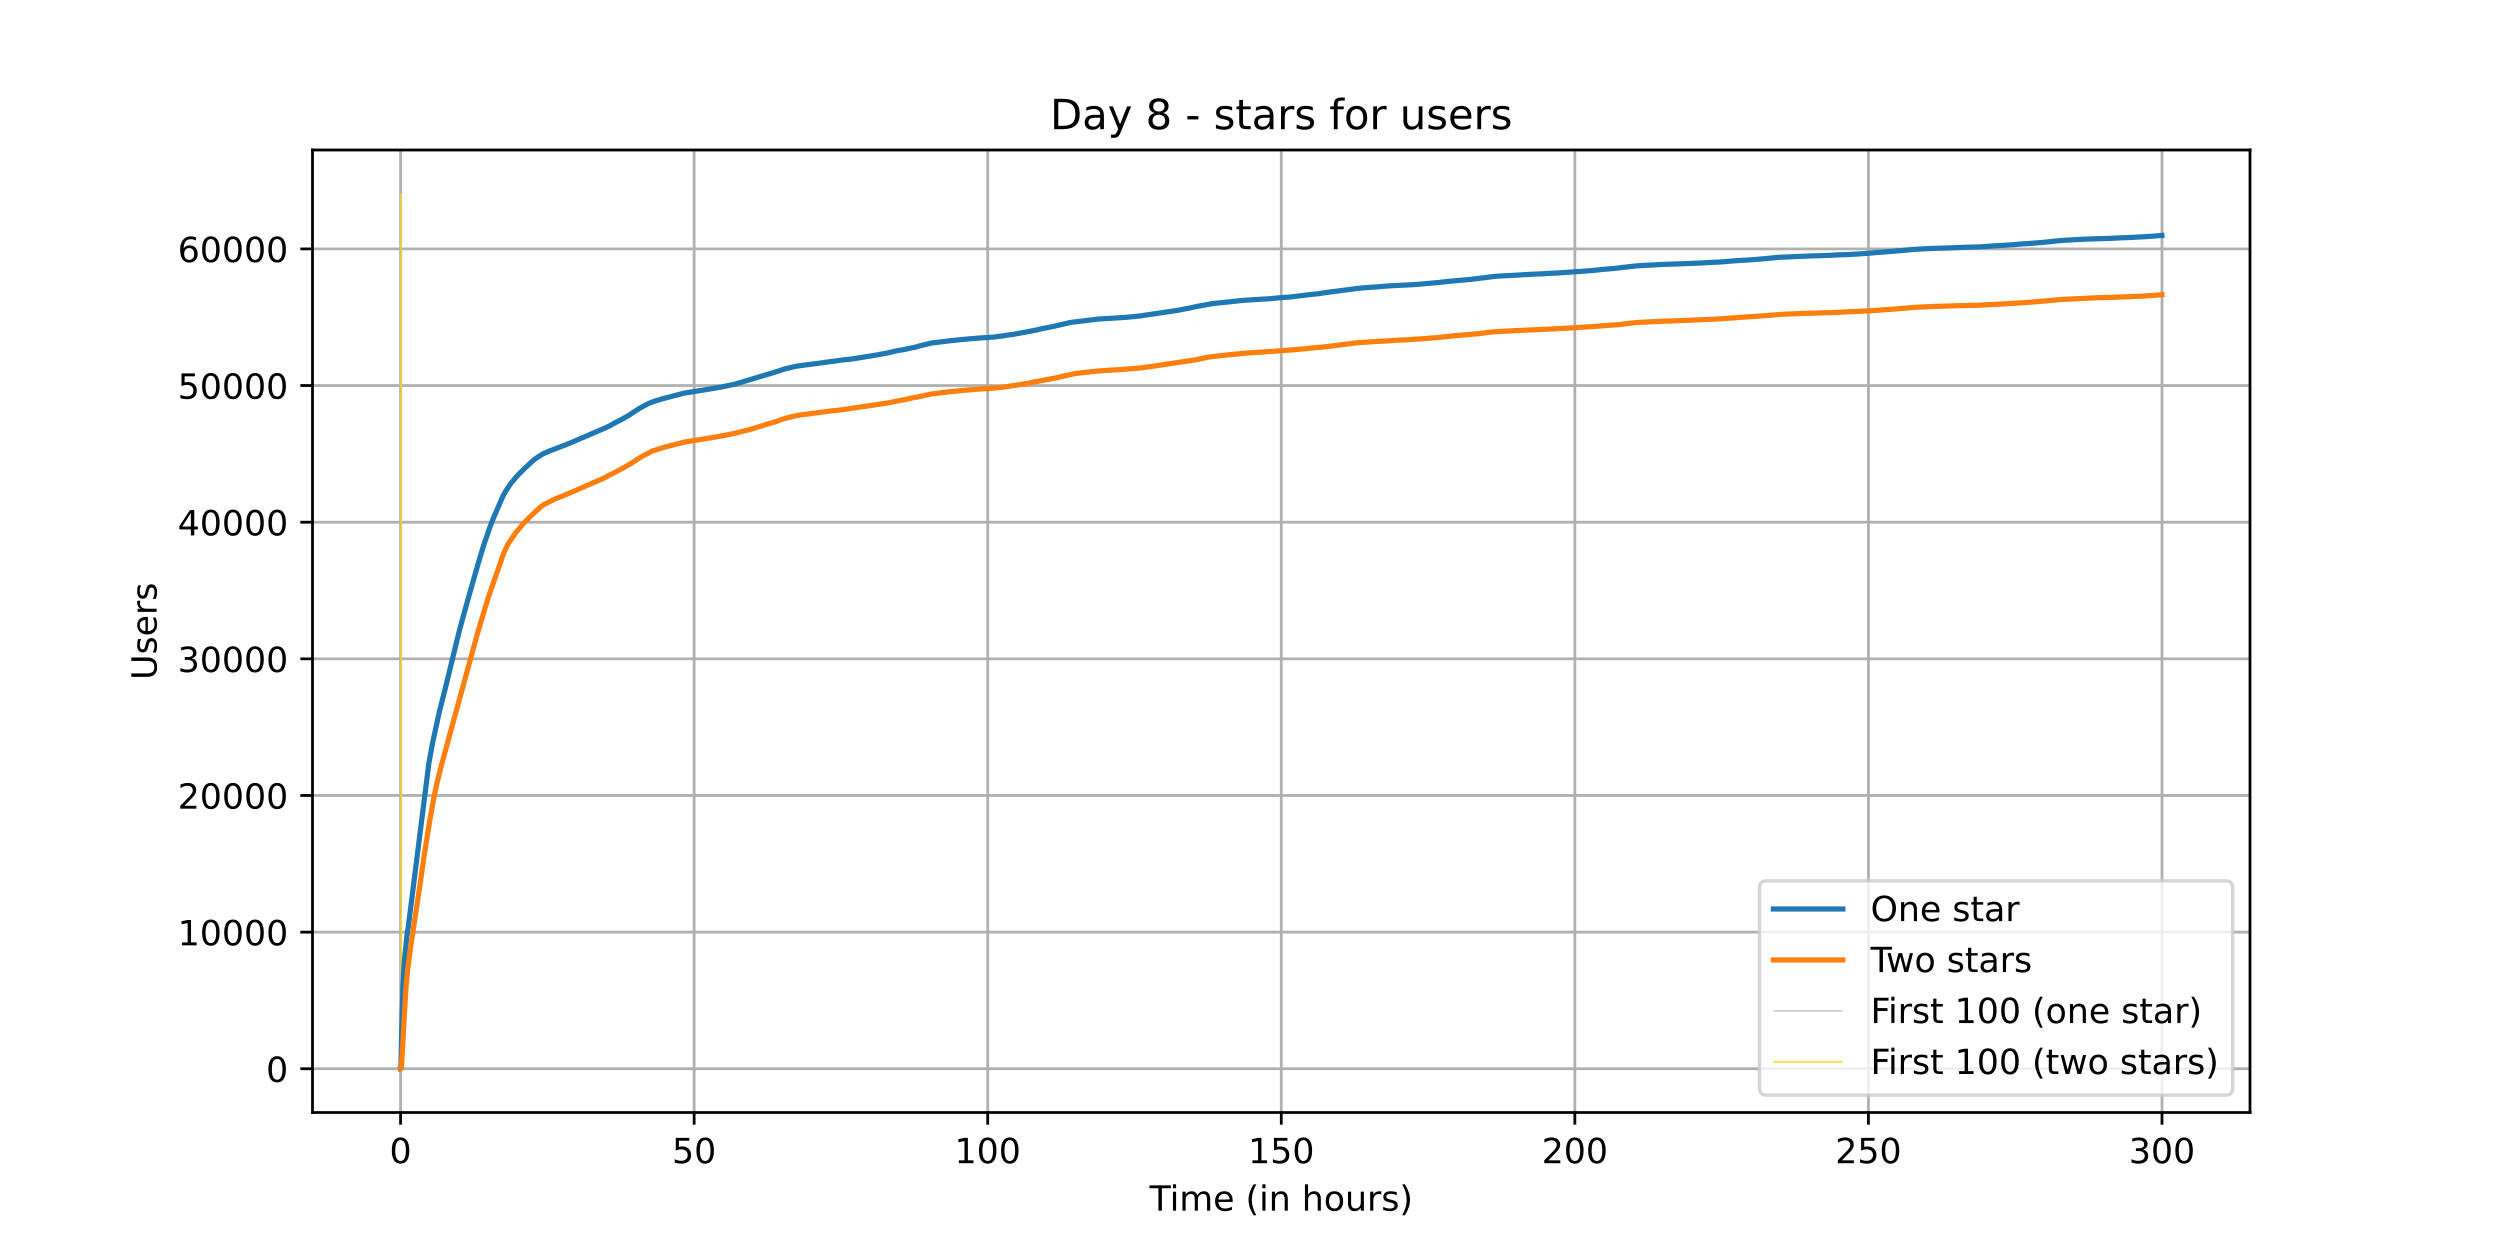 <?xml version="1.0" encoding="utf-8" standalone="no"?>
<!DOCTYPE svg PUBLIC "-//W3C//DTD SVG 1.1//EN"
  "http://www.w3.org/Graphics/SVG/1.1/DTD/svg11.dtd">
<!-- Created with matplotlib (https://matplotlib.org/) -->
<svg height="360pt" version="1.1" viewBox="0 0 720 360" width="720pt" xmlns="http://www.w3.org/2000/svg" xmlns:xlink="http://www.w3.org/1999/xlink">
 <defs>
  <style type="text/css">*{stroke-linecap:butt;stroke-linejoin:round;}</style>
 </defs>
 <g id="figure_1">
  <g id="patch_1">
   <path d="M 0 360 
L 720 360 
L 720 0 
L 0 0 
z
" style="fill:#ffffff;"/>
  </g>
  <g id="axes_1">
   <g id="patch_2">
    <path d="M 90 320.4 
L 648 320.4 
L 648 43.2 
L 90 43.2 
z
" style="fill:#ffffff;"/>
   </g>
   <g id="matplotlib.axis_1">
    <g id="xtick_1">
     <g id="line2d_1">
      <path clip-path="url(#p2e4641ca79)" d="M 115.364 320.4 
L 115.364 43.2 
" style="fill:none;stroke:#b0b0b0;stroke-linecap:square;stroke-width:0.8;"/>
     </g>
     <g id="line2d_2">
      <defs>
       <path d="M 0 0 
L 0 3.5 
" id="m9bcfc516a7" style="stroke:#000000;stroke-width:0.8;"/>
      </defs>
      <g>
       <use style="stroke:#000000;stroke-width:0.8;" x="115.364" xlink:href="#m9bcfc516a7" y="320.4"/>
      </g>
     </g>
     <g id="text_1">
      <!-- 0 -->
      <g transform="translate(112.182 334.998)scale(0.1 -0.1)">
       <defs>
        <path d="M 31.781 66.406 
Q 24.172 66.406 20.328 58.906 
Q 16.5 51.422 16.5 36.375 
Q 16.5 21.391 20.328 13.891 
Q 24.172 6.391 31.781 6.391 
Q 39.453 6.391 43.281 13.891 
Q 47.125 21.391 47.125 36.375 
Q 47.125 51.422 43.281 58.906 
Q 39.453 66.406 31.781 66.406 
z
M 31.781 74.219 
Q 44.047 74.219 50.516 64.516 
Q 56.984 54.828 56.984 36.375 
Q 56.984 17.969 50.516 8.266 
Q 44.047 -1.422 31.781 -1.422 
Q 19.531 -1.422 13.062 8.266 
Q 6.594 17.969 6.594 36.375 
Q 6.594 54.828 13.062 64.516 
Q 19.531 74.219 31.781 74.219 
z
" id="DejaVuSans-48"/>
       </defs>
       <use xlink:href="#DejaVuSans-48"/>
      </g>
     </g>
    </g>
    <g id="xtick_2">
     <g id="line2d_3">
      <path clip-path="url(#p2e4641ca79)" d="M 199.912 320.4 
L 199.912 43.2 
" style="fill:none;stroke:#b0b0b0;stroke-linecap:square;stroke-width:0.8;"/>
     </g>
     <g id="line2d_4">
      <g>
       <use style="stroke:#000000;stroke-width:0.8;" x="199.912" xlink:href="#m9bcfc516a7" y="320.4"/>
      </g>
     </g>
     <g id="text_2">
      <!-- 50 -->
      <g transform="translate(193.549 334.998)scale(0.1 -0.1)">
       <defs>
        <path d="M 10.797 72.906 
L 49.516 72.906 
L 49.516 64.594 
L 19.828 64.594 
L 19.828 46.734 
Q 21.969 47.469 24.109 47.828 
Q 26.266 48.188 28.422 48.188 
Q 40.625 48.188 47.75 41.5 
Q 54.891 34.812 54.891 23.391 
Q 54.891 11.625 47.562 5.094 
Q 40.234 -1.422 26.906 -1.422 
Q 22.312 -1.422 17.547 -0.641 
Q 12.797 0.141 7.719 1.703 
L 7.719 11.625 
Q 12.109 9.234 16.797 8.062 
Q 21.484 6.891 26.703 6.891 
Q 35.156 6.891 40.078 11.328 
Q 45.016 15.766 45.016 23.391 
Q 45.016 31 40.078 35.438 
Q 35.156 39.891 26.703 39.891 
Q 22.75 39.891 18.812 39.016 
Q 14.891 38.141 10.797 36.281 
z
" id="DejaVuSans-53"/>
       </defs>
       <use xlink:href="#DejaVuSans-53"/>
       <use x="63.623" xlink:href="#DejaVuSans-48"/>
      </g>
     </g>
    </g>
    <g id="xtick_3">
     <g id="line2d_5">
      <path clip-path="url(#p2e4641ca79)" d="M 284.46 320.4 
L 284.46 43.2 
" style="fill:none;stroke:#b0b0b0;stroke-linecap:square;stroke-width:0.8;"/>
     </g>
     <g id="line2d_6">
      <g>
       <use style="stroke:#000000;stroke-width:0.8;" x="284.46" xlink:href="#m9bcfc516a7" y="320.4"/>
      </g>
     </g>
     <g id="text_3">
      <!-- 100 -->
      <g transform="translate(274.916 334.998)scale(0.1 -0.1)">
       <defs>
        <path d="M 12.406 8.297 
L 28.516 8.297 
L 28.516 63.922 
L 10.984 60.406 
L 10.984 69.391 
L 28.422 72.906 
L 38.281 72.906 
L 38.281 8.297 
L 54.391 8.297 
L 54.391 0 
L 12.406 0 
z
" id="DejaVuSans-49"/>
       </defs>
       <use xlink:href="#DejaVuSans-49"/>
       <use x="63.623" xlink:href="#DejaVuSans-48"/>
       <use x="127.246" xlink:href="#DejaVuSans-48"/>
      </g>
     </g>
    </g>
    <g id="xtick_4">
     <g id="line2d_7">
      <path clip-path="url(#p2e4641ca79)" d="M 369.008 320.4 
L 369.008 43.2 
" style="fill:none;stroke:#b0b0b0;stroke-linecap:square;stroke-width:0.8;"/>
     </g>
     <g id="line2d_8">
      <g>
       <use style="stroke:#000000;stroke-width:0.8;" x="369.008" xlink:href="#m9bcfc516a7" y="320.4"/>
      </g>
     </g>
     <g id="text_4">
      <!-- 150 -->
      <g transform="translate(359.464 334.998)scale(0.1 -0.1)">
       <use xlink:href="#DejaVuSans-49"/>
       <use x="63.623" xlink:href="#DejaVuSans-53"/>
       <use x="127.246" xlink:href="#DejaVuSans-48"/>
      </g>
     </g>
    </g>
    <g id="xtick_5">
     <g id="line2d_9">
      <path clip-path="url(#p2e4641ca79)" d="M 453.556 320.4 
L 453.556 43.2 
" style="fill:none;stroke:#b0b0b0;stroke-linecap:square;stroke-width:0.8;"/>
     </g>
     <g id="line2d_10">
      <g>
       <use style="stroke:#000000;stroke-width:0.8;" x="453.556" xlink:href="#m9bcfc516a7" y="320.4"/>
      </g>
     </g>
     <g id="text_5">
      <!-- 200 -->
      <g transform="translate(444.013 334.998)scale(0.1 -0.1)">
       <defs>
        <path d="M 19.188 8.297 
L 53.609 8.297 
L 53.609 0 
L 7.328 0 
L 7.328 8.297 
Q 12.938 14.109 22.625 23.891 
Q 32.328 33.688 34.812 36.531 
Q 39.547 41.844 41.422 45.531 
Q 43.312 49.219 43.312 52.781 
Q 43.312 58.594 39.234 62.25 
Q 35.156 65.922 28.609 65.922 
Q 23.969 65.922 18.812 64.312 
Q 13.672 62.703 7.812 59.422 
L 7.812 69.391 
Q 13.766 71.781 18.938 73 
Q 24.125 74.219 28.422 74.219 
Q 39.75 74.219 46.484 68.547 
Q 53.219 62.891 53.219 53.422 
Q 53.219 48.922 51.531 44.891 
Q 49.859 40.875 45.406 35.406 
Q 44.188 33.984 37.641 27.219 
Q 31.109 20.453 19.188 8.297 
z
" id="DejaVuSans-50"/>
       </defs>
       <use xlink:href="#DejaVuSans-50"/>
       <use x="63.623" xlink:href="#DejaVuSans-48"/>
       <use x="127.246" xlink:href="#DejaVuSans-48"/>
      </g>
     </g>
    </g>
    <g id="xtick_6">
     <g id="line2d_11">
      <path clip-path="url(#p2e4641ca79)" d="M 538.105 320.4 
L 538.105 43.2 
" style="fill:none;stroke:#b0b0b0;stroke-linecap:square;stroke-width:0.8;"/>
     </g>
     <g id="line2d_12">
      <g>
       <use style="stroke:#000000;stroke-width:0.8;" x="538.105" xlink:href="#m9bcfc516a7" y="320.4"/>
      </g>
     </g>
     <g id="text_6">
      <!-- 250 -->
      <g transform="translate(528.561 334.998)scale(0.1 -0.1)">
       <use xlink:href="#DejaVuSans-50"/>
       <use x="63.623" xlink:href="#DejaVuSans-53"/>
       <use x="127.246" xlink:href="#DejaVuSans-48"/>
      </g>
     </g>
    </g>
    <g id="xtick_7">
     <g id="line2d_13">
      <path clip-path="url(#p2e4641ca79)" d="M 622.653 320.4 
L 622.653 43.2 
" style="fill:none;stroke:#b0b0b0;stroke-linecap:square;stroke-width:0.8;"/>
     </g>
     <g id="line2d_14">
      <g>
       <use style="stroke:#000000;stroke-width:0.8;" x="622.653" xlink:href="#m9bcfc516a7" y="320.4"/>
      </g>
     </g>
     <g id="text_7">
      <!-- 300 -->
      <g transform="translate(613.109 334.998)scale(0.1 -0.1)">
       <defs>
        <path d="M 40.578 39.312 
Q 47.656 37.797 51.625 33 
Q 55.609 28.219 55.609 21.188 
Q 55.609 10.406 48.188 4.484 
Q 40.766 -1.422 27.094 -1.422 
Q 22.516 -1.422 17.656 -0.516 
Q 12.797 0.391 7.625 2.203 
L 7.625 11.719 
Q 11.719 9.328 16.594 8.109 
Q 21.484 6.891 26.812 6.891 
Q 36.078 6.891 40.938 10.547 
Q 45.797 14.203 45.797 21.188 
Q 45.797 27.641 41.281 31.266 
Q 36.766 34.906 28.719 34.906 
L 20.219 34.906 
L 20.219 43.016 
L 29.109 43.016 
Q 36.375 43.016 40.234 45.922 
Q 44.094 48.828 44.094 54.297 
Q 44.094 59.906 40.109 62.906 
Q 36.141 65.922 28.719 65.922 
Q 24.656 65.922 20.016 65.031 
Q 15.375 64.156 9.812 62.312 
L 9.812 71.094 
Q 15.438 72.656 20.344 73.438 
Q 25.25 74.219 29.594 74.219 
Q 40.828 74.219 47.359 69.109 
Q 53.906 64.016 53.906 55.328 
Q 53.906 49.266 50.438 45.094 
Q 46.969 40.922 40.578 39.312 
z
" id="DejaVuSans-51"/>
       </defs>
       <use xlink:href="#DejaVuSans-51"/>
       <use x="63.623" xlink:href="#DejaVuSans-48"/>
       <use x="127.246" xlink:href="#DejaVuSans-48"/>
      </g>
     </g>
    </g>
    <g id="text_8">
     <!-- Time (in hours) -->
     <g transform="translate(331.072 348.677)scale(0.1 -0.1)">
      <defs>
       <path d="M -0.297 72.906 
L 61.375 72.906 
L 61.375 64.594 
L 35.5 64.594 
L 35.5 0 
L 25.594 0 
L 25.594 64.594 
L -0.297 64.594 
z
" id="DejaVuSans-84"/>
       <path d="M 9.422 54.688 
L 18.406 54.688 
L 18.406 0 
L 9.422 0 
z
M 9.422 75.984 
L 18.406 75.984 
L 18.406 64.594 
L 9.422 64.594 
z
" id="DejaVuSans-105"/>
       <path d="M 52 44.188 
Q 55.375 50.25 60.062 53.125 
Q 64.75 56 71.094 56 
Q 79.641 56 84.281 50.016 
Q 88.922 44.047 88.922 33.016 
L 88.922 0 
L 79.891 0 
L 79.891 32.719 
Q 79.891 40.578 77.094 44.375 
Q 74.312 48.188 68.609 48.188 
Q 61.625 48.188 57.562 43.547 
Q 53.516 38.922 53.516 30.906 
L 53.516 0 
L 44.484 0 
L 44.484 32.719 
Q 44.484 40.625 41.703 44.406 
Q 38.922 48.188 33.109 48.188 
Q 26.219 48.188 22.156 43.531 
Q 18.109 38.875 18.109 30.906 
L 18.109 0 
L 9.078 0 
L 9.078 54.688 
L 18.109 54.688 
L 18.109 46.188 
Q 21.188 51.219 25.484 53.609 
Q 29.781 56 35.688 56 
Q 41.656 56 45.828 52.969 
Q 50 49.953 52 44.188 
z
" id="DejaVuSans-109"/>
       <path d="M 56.203 29.594 
L 56.203 25.203 
L 14.891 25.203 
Q 15.484 15.922 20.484 11.062 
Q 25.484 6.203 34.422 6.203 
Q 39.594 6.203 44.453 7.469 
Q 49.312 8.734 54.109 11.281 
L 54.109 2.781 
Q 49.266 0.734 44.188 -0.344 
Q 39.109 -1.422 33.891 -1.422 
Q 20.797 -1.422 13.156 6.188 
Q 5.516 13.812 5.516 26.812 
Q 5.516 40.234 12.766 48.109 
Q 20.016 56 32.328 56 
Q 43.359 56 49.781 48.891 
Q 56.203 41.797 56.203 29.594 
z
M 47.219 32.234 
Q 47.125 39.594 43.094 43.984 
Q 39.062 48.391 32.422 48.391 
Q 24.906 48.391 20.391 44.141 
Q 15.875 39.891 15.188 32.172 
z
" id="DejaVuSans-101"/>
       <path id="DejaVuSans-32"/>
       <path d="M 31 75.875 
Q 24.469 64.656 21.281 53.656 
Q 18.109 42.672 18.109 31.391 
Q 18.109 20.125 21.312 9.062 
Q 24.516 -2 31 -13.188 
L 23.188 -13.188 
Q 15.875 -1.703 12.234 9.375 
Q 8.594 20.453 8.594 31.391 
Q 8.594 42.281 12.203 53.312 
Q 15.828 64.359 23.188 75.875 
z
" id="DejaVuSans-40"/>
       <path d="M 54.891 33.016 
L 54.891 0 
L 45.906 0 
L 45.906 32.719 
Q 45.906 40.484 42.875 44.328 
Q 39.844 48.188 33.797 48.188 
Q 26.516 48.188 22.312 43.547 
Q 18.109 38.922 18.109 30.906 
L 18.109 0 
L 9.078 0 
L 9.078 54.688 
L 18.109 54.688 
L 18.109 46.188 
Q 21.344 51.125 25.703 53.562 
Q 30.078 56 35.797 56 
Q 45.219 56 50.047 50.172 
Q 54.891 44.344 54.891 33.016 
z
" id="DejaVuSans-110"/>
       <path d="M 54.891 33.016 
L 54.891 0 
L 45.906 0 
L 45.906 32.719 
Q 45.906 40.484 42.875 44.328 
Q 39.844 48.188 33.797 48.188 
Q 26.516 48.188 22.312 43.547 
Q 18.109 38.922 18.109 30.906 
L 18.109 0 
L 9.078 0 
L 9.078 75.984 
L 18.109 75.984 
L 18.109 46.188 
Q 21.344 51.125 25.703 53.562 
Q 30.078 56 35.797 56 
Q 45.219 56 50.047 50.172 
Q 54.891 44.344 54.891 33.016 
z
" id="DejaVuSans-104"/>
       <path d="M 30.609 48.391 
Q 23.391 48.391 19.188 42.75 
Q 14.984 37.109 14.984 27.297 
Q 14.984 17.484 19.156 11.844 
Q 23.344 6.203 30.609 6.203 
Q 37.797 6.203 41.984 11.859 
Q 46.188 17.531 46.188 27.297 
Q 46.188 37.016 41.984 42.703 
Q 37.797 48.391 30.609 48.391 
z
M 30.609 56 
Q 42.328 56 49.016 48.375 
Q 55.719 40.766 55.719 27.297 
Q 55.719 13.875 49.016 6.219 
Q 42.328 -1.422 30.609 -1.422 
Q 18.844 -1.422 12.172 6.219 
Q 5.516 13.875 5.516 27.297 
Q 5.516 40.766 12.172 48.375 
Q 18.844 56 30.609 56 
z
" id="DejaVuSans-111"/>
       <path d="M 8.5 21.578 
L 8.5 54.688 
L 17.484 54.688 
L 17.484 21.922 
Q 17.484 14.156 20.5 10.266 
Q 23.531 6.391 29.594 6.391 
Q 36.859 6.391 41.078 11.031 
Q 45.312 15.672 45.312 23.688 
L 45.312 54.688 
L 54.297 54.688 
L 54.297 0 
L 45.312 0 
L 45.312 8.406 
Q 42.047 3.422 37.719 1 
Q 33.406 -1.422 27.688 -1.422 
Q 18.266 -1.422 13.375 4.438 
Q 8.5 10.297 8.5 21.578 
z
M 31.109 56 
z
" id="DejaVuSans-117"/>
       <path d="M 41.109 46.297 
Q 39.594 47.172 37.812 47.578 
Q 36.031 48 33.891 48 
Q 26.266 48 22.188 43.047 
Q 18.109 38.094 18.109 28.812 
L 18.109 0 
L 9.078 0 
L 9.078 54.688 
L 18.109 54.688 
L 18.109 46.188 
Q 20.953 51.172 25.484 53.578 
Q 30.031 56 36.531 56 
Q 37.453 56 38.578 55.875 
Q 39.703 55.766 41.062 55.516 
z
" id="DejaVuSans-114"/>
       <path d="M 44.281 53.078 
L 44.281 44.578 
Q 40.484 46.531 36.375 47.5 
Q 32.281 48.484 27.875 48.484 
Q 21.188 48.484 17.844 46.438 
Q 14.5 44.391 14.5 40.281 
Q 14.5 37.156 16.891 35.375 
Q 19.281 33.594 26.516 31.984 
L 29.594 31.297 
Q 39.156 29.25 43.188 25.516 
Q 47.219 21.781 47.219 15.094 
Q 47.219 7.469 41.188 3.016 
Q 35.156 -1.422 24.609 -1.422 
Q 20.219 -1.422 15.453 -0.562 
Q 10.688 0.297 5.422 2 
L 5.422 11.281 
Q 10.406 8.688 15.234 7.391 
Q 20.062 6.109 24.812 6.109 
Q 31.156 6.109 34.562 8.281 
Q 37.984 10.453 37.984 14.406 
Q 37.984 18.062 35.516 20.016 
Q 33.062 21.969 24.703 23.781 
L 21.578 24.516 
Q 13.234 26.266 9.516 29.906 
Q 5.812 33.547 5.812 39.891 
Q 5.812 47.609 11.281 51.797 
Q 16.75 56 26.812 56 
Q 31.781 56 36.172 55.266 
Q 40.578 54.547 44.281 53.078 
z
" id="DejaVuSans-115"/>
       <path d="M 8.016 75.875 
L 15.828 75.875 
Q 23.141 64.359 26.781 53.312 
Q 30.422 42.281 30.422 31.391 
Q 30.422 20.453 26.781 9.375 
Q 23.141 -1.703 15.828 -13.188 
L 8.016 -13.188 
Q 14.5 -2 17.703 9.062 
Q 20.906 20.125 20.906 31.391 
Q 20.906 42.672 17.703 53.656 
Q 14.5 64.656 8.016 75.875 
z
" id="DejaVuSans-41"/>
      </defs>
      <use xlink:href="#DejaVuSans-84"/>
      <use x="57.959" xlink:href="#DejaVuSans-105"/>
      <use x="85.742" xlink:href="#DejaVuSans-109"/>
      <use x="183.154" xlink:href="#DejaVuSans-101"/>
      <use x="244.678" xlink:href="#DejaVuSans-32"/>
      <use x="276.465" xlink:href="#DejaVuSans-40"/>
      <use x="315.479" xlink:href="#DejaVuSans-105"/>
      <use x="343.262" xlink:href="#DejaVuSans-110"/>
      <use x="406.641" xlink:href="#DejaVuSans-32"/>
      <use x="438.428" xlink:href="#DejaVuSans-104"/>
      <use x="501.807" xlink:href="#DejaVuSans-111"/>
      <use x="562.988" xlink:href="#DejaVuSans-117"/>
      <use x="626.367" xlink:href="#DejaVuSans-114"/>
      <use x="667.48" xlink:href="#DejaVuSans-115"/>
      <use x="719.58" xlink:href="#DejaVuSans-41"/>
     </g>
    </g>
   </g>
   <g id="matplotlib.axis_2">
    <g id="ytick_1">
     <g id="line2d_15">
      <path clip-path="url(#p2e4641ca79)" d="M 90 307.8 
L 648 307.8 
" style="fill:none;stroke:#b0b0b0;stroke-linecap:square;stroke-width:0.8;"/>
     </g>
     <g id="line2d_16">
      <defs>
       <path d="M 0 0 
L -3.5 0 
" id="m6531086986" style="stroke:#000000;stroke-width:0.8;"/>
      </defs>
      <g>
       <use style="stroke:#000000;stroke-width:0.8;" x="90" xlink:href="#m6531086986" y="307.8"/>
      </g>
     </g>
     <g id="text_9">
      <!-- 0 -->
      <g transform="translate(76.638 311.599)scale(0.1 -0.1)">
       <use xlink:href="#DejaVuSans-48"/>
      </g>
     </g>
    </g>
    <g id="ytick_2">
     <g id="line2d_17">
      <path clip-path="url(#p2e4641ca79)" d="M 90 268.447 
L 648 268.447 
" style="fill:none;stroke:#b0b0b0;stroke-linecap:square;stroke-width:0.8;"/>
     </g>
     <g id="line2d_18">
      <g>
       <use style="stroke:#000000;stroke-width:0.8;" x="90" xlink:href="#m6531086986" y="268.447"/>
      </g>
     </g>
     <g id="text_10">
      <!-- 10000 -->
      <g transform="translate(51.188 272.247)scale(0.1 -0.1)">
       <use xlink:href="#DejaVuSans-49"/>
       <use x="63.623" xlink:href="#DejaVuSans-48"/>
       <use x="127.246" xlink:href="#DejaVuSans-48"/>
       <use x="190.869" xlink:href="#DejaVuSans-48"/>
       <use x="254.492" xlink:href="#DejaVuSans-48"/>
      </g>
     </g>
    </g>
    <g id="ytick_3">
     <g id="line2d_19">
      <path clip-path="url(#p2e4641ca79)" d="M 90 229.095 
L 648 229.095 
" style="fill:none;stroke:#b0b0b0;stroke-linecap:square;stroke-width:0.8;"/>
     </g>
     <g id="line2d_20">
      <g>
       <use style="stroke:#000000;stroke-width:0.8;" x="90" xlink:href="#m6531086986" y="229.095"/>
      </g>
     </g>
     <g id="text_11">
      <!-- 20000 -->
      <g transform="translate(51.188 232.894)scale(0.1 -0.1)">
       <use xlink:href="#DejaVuSans-50"/>
       <use x="63.623" xlink:href="#DejaVuSans-48"/>
       <use x="127.246" xlink:href="#DejaVuSans-48"/>
       <use x="190.869" xlink:href="#DejaVuSans-48"/>
       <use x="254.492" xlink:href="#DejaVuSans-48"/>
      </g>
     </g>
    </g>
    <g id="ytick_4">
     <g id="line2d_21">
      <path clip-path="url(#p2e4641ca79)" d="M 90 189.742 
L 648 189.742 
" style="fill:none;stroke:#b0b0b0;stroke-linecap:square;stroke-width:0.8;"/>
     </g>
     <g id="line2d_22">
      <g>
       <use style="stroke:#000000;stroke-width:0.8;" x="90" xlink:href="#m6531086986" y="189.742"/>
      </g>
     </g>
     <g id="text_12">
      <!-- 30000 -->
      <g transform="translate(51.188 193.541)scale(0.1 -0.1)">
       <use xlink:href="#DejaVuSans-51"/>
       <use x="63.623" xlink:href="#DejaVuSans-48"/>
       <use x="127.246" xlink:href="#DejaVuSans-48"/>
       <use x="190.869" xlink:href="#DejaVuSans-48"/>
       <use x="254.492" xlink:href="#DejaVuSans-48"/>
      </g>
     </g>
    </g>
    <g id="ytick_5">
     <g id="line2d_23">
      <path clip-path="url(#p2e4641ca79)" d="M 90 150.389 
L 648 150.389 
" style="fill:none;stroke:#b0b0b0;stroke-linecap:square;stroke-width:0.8;"/>
     </g>
     <g id="line2d_24">
      <g>
       <use style="stroke:#000000;stroke-width:0.8;" x="90" xlink:href="#m6531086986" y="150.389"/>
      </g>
     </g>
     <g id="text_13">
      <!-- 40000 -->
      <g transform="translate(51.188 154.189)scale(0.1 -0.1)">
       <defs>
        <path d="M 37.797 64.312 
L 12.891 25.391 
L 37.797 25.391 
z
M 35.203 72.906 
L 47.609 72.906 
L 47.609 25.391 
L 58.016 25.391 
L 58.016 17.188 
L 47.609 17.188 
L 47.609 0 
L 37.797 0 
L 37.797 17.188 
L 4.891 17.188 
L 4.891 26.703 
z
" id="DejaVuSans-52"/>
       </defs>
       <use xlink:href="#DejaVuSans-52"/>
       <use x="63.623" xlink:href="#DejaVuSans-48"/>
       <use x="127.246" xlink:href="#DejaVuSans-48"/>
       <use x="190.869" xlink:href="#DejaVuSans-48"/>
       <use x="254.492" xlink:href="#DejaVuSans-48"/>
      </g>
     </g>
    </g>
    <g id="ytick_6">
     <g id="line2d_25">
      <path clip-path="url(#p2e4641ca79)" d="M 90 111.037 
L 648 111.037 
" style="fill:none;stroke:#b0b0b0;stroke-linecap:square;stroke-width:0.8;"/>
     </g>
     <g id="line2d_26">
      <g>
       <use style="stroke:#000000;stroke-width:0.8;" x="90" xlink:href="#m6531086986" y="111.037"/>
      </g>
     </g>
     <g id="text_14">
      <!-- 50000 -->
      <g transform="translate(51.188 114.836)scale(0.1 -0.1)">
       <use xlink:href="#DejaVuSans-53"/>
       <use x="63.623" xlink:href="#DejaVuSans-48"/>
       <use x="127.246" xlink:href="#DejaVuSans-48"/>
       <use x="190.869" xlink:href="#DejaVuSans-48"/>
       <use x="254.492" xlink:href="#DejaVuSans-48"/>
      </g>
     </g>
    </g>
    <g id="ytick_7">
     <g id="line2d_27">
      <path clip-path="url(#p2e4641ca79)" d="M 90 71.684 
L 648 71.684 
" style="fill:none;stroke:#b0b0b0;stroke-linecap:square;stroke-width:0.8;"/>
     </g>
     <g id="line2d_28">
      <g>
       <use style="stroke:#000000;stroke-width:0.8;" x="90" xlink:href="#m6531086986" y="71.684"/>
      </g>
     </g>
     <g id="text_15">
      <!-- 60000 -->
      <g transform="translate(51.188 75.483)scale(0.1 -0.1)">
       <defs>
        <path d="M 33.016 40.375 
Q 26.375 40.375 22.484 35.828 
Q 18.609 31.297 18.609 23.391 
Q 18.609 15.531 22.484 10.953 
Q 26.375 6.391 33.016 6.391 
Q 39.656 6.391 43.531 10.953 
Q 47.406 15.531 47.406 23.391 
Q 47.406 31.297 43.531 35.828 
Q 39.656 40.375 33.016 40.375 
z
M 52.594 71.297 
L 52.594 62.312 
Q 48.875 64.062 45.094 64.984 
Q 41.312 65.922 37.594 65.922 
Q 27.828 65.922 22.672 59.328 
Q 17.531 52.734 16.797 39.406 
Q 19.672 43.656 24.016 45.922 
Q 28.375 48.188 33.594 48.188 
Q 44.578 48.188 50.953 41.516 
Q 57.328 34.859 57.328 23.391 
Q 57.328 12.156 50.688 5.359 
Q 44.047 -1.422 33.016 -1.422 
Q 20.359 -1.422 13.672 8.266 
Q 6.984 17.969 6.984 36.375 
Q 6.984 53.656 15.188 63.938 
Q 23.391 74.219 37.203 74.219 
Q 40.922 74.219 44.703 73.484 
Q 48.484 72.75 52.594 71.297 
z
" id="DejaVuSans-54"/>
       </defs>
       <use xlink:href="#DejaVuSans-54"/>
       <use x="63.623" xlink:href="#DejaVuSans-48"/>
       <use x="127.246" xlink:href="#DejaVuSans-48"/>
       <use x="190.869" xlink:href="#DejaVuSans-48"/>
       <use x="254.492" xlink:href="#DejaVuSans-48"/>
      </g>
     </g>
    </g>
    <g id="text_16">
     <!-- Users -->
     <g transform="translate(45.108 195.801)rotate(-90)scale(0.1 -0.1)">
      <defs>
       <path d="M 8.688 72.906 
L 18.609 72.906 
L 18.609 28.609 
Q 18.609 16.891 22.844 11.734 
Q 27.094 6.594 36.625 6.594 
Q 46.094 6.594 50.344 11.734 
Q 54.594 16.891 54.594 28.609 
L 54.594 72.906 
L 64.5 72.906 
L 64.5 27.391 
Q 64.5 13.141 57.438 5.859 
Q 50.391 -1.422 36.625 -1.422 
Q 22.797 -1.422 15.734 5.859 
Q 8.688 13.141 8.688 27.391 
z
" id="DejaVuSans-85"/>
      </defs>
      <use xlink:href="#DejaVuSans-85"/>
      <use x="73.193" xlink:href="#DejaVuSans-115"/>
      <use x="125.293" xlink:href="#DejaVuSans-101"/>
      <use x="186.816" xlink:href="#DejaVuSans-114"/>
      <use x="227.93" xlink:href="#DejaVuSans-115"/>
     </g>
    </g>
   </g>
   <g id="LineCollection_1">
    <path clip-path="url(#p2e4641ca79)" d="M 115.471 307.8 
L 115.471 55.8 
" style="fill:none;stroke:#c0c0c0;stroke-width:0.4;"/>
   </g>
   <g id="LineCollection_2">
    <path clip-path="url(#p2e4641ca79)" d="M 115.61 307.8 
L 115.61 55.8 
" style="fill:none;stroke:#ffd700;stroke-width:0.4;"/>
   </g>
   <g id="line2d_29">
    <path clip-path="url(#p2e4641ca79)" d="M 115.364 307.8 
L 115.415 307.792 
L 115.471 307.198 
L 115.666 297.8 
L 116.057 283.571 
L 116.448 276.77 
L 117.174 269.683 
L 117.565 267.074 
L 123.498 219.933 
L 124.364 215.101 
L 124.643 213.684 
L 126.515 205.07 
L 126.934 203.433 
L 127.577 200.875 
L 127.94 199.442 
L 128.694 196.397 
L 132.158 182.171 
L 132.828 179.66 
L 133.471 177.35 
L 134.616 173.171 
L 135.762 169.125 
L 137.857 161.813 
L 139.366 156.824 
L 140.372 153.955 
L 140.568 153.364 
L 141.266 151.338 
L 141.601 150.488 
L 142.076 149.284 
L 144.814 142.956 
L 145.568 141.574 
L 147.049 139.304 
L 147.803 138.418 
L 148.166 137.978 
L 148.474 137.58 
L 149.033 136.966 
L 149.675 136.285 
L 150.01 135.994 
L 150.15 135.853 
L 151.38 134.613 
L 151.715 134.353 
L 152.525 133.55 
L 152.748 133.334 
L 153.922 132.319 
L 154.285 132.051 
L 156.38 130.697 
L 157.078 130.418 
L 157.413 130.268 
L 157.72 130.139 
L 157.999 129.993 
L 161.742 128.545 
L 163.027 128.073 
L 163.529 127.852 
L 163.837 127.742 
L 174.593 123.118 
L 174.901 122.968 
L 175.403 122.74 
L 176.185 122.307 
L 176.576 122.075 
L 176.772 121.941 
L 178.141 121.249 
L 178.504 121.083 
L 179.454 120.564 
L 179.901 120.269 
L 180.963 119.722 
L 181.214 119.529 
L 181.465 119.38 
L 182.583 118.628 
L 184.343 117.506 
L 184.622 117.369 
L 184.93 117.188 
L 185.405 116.928 
L 186.383 116.408 
L 186.718 116.219 
L 188.981 115.369 
L 189.959 115.133 
L 190.406 114.948 
L 196.998 113.221 
L 203.604 112.174 
L 204.587 112.013 
L 207.241 111.537 
L 207.66 111.478 
L 209.28 111.139 
L 210.677 110.84 
L 210.984 110.789 
L 211.822 110.58 
L 216.325 109.234 
L 216.632 109.144 
L 223.645 107.042 
L 223.925 106.944 
L 225.323 106.472 
L 225.938 106.275 
L 229.097 105.508 
L 229.852 105.398 
L 243.513 103.568 
L 244.714 103.457 
L 245.412 103.375 
L 251.703 102.371 
L 252.932 102.135 
L 255.809 101.624 
L 258.294 101.025 
L 258.881 100.919 
L 259.691 100.801 
L 260.277 100.695 
L 260.501 100.636 
L 261.031 100.526 
L 261.423 100.427 
L 262.987 100.101 
L 263.434 100.022 
L 263.853 99.912 
L 264.524 99.707 
L 267.96 98.861 
L 268.603 98.751 
L 273.884 98.109 
L 274.973 98.003 
L 275.56 97.948 
L 276.397 97.842 
L 277.04 97.775 
L 279.106 97.59 
L 280.559 97.48 
L 282.542 97.314 
L 284.441 97.204 
L 286.008 97.09 
L 286.902 96.984 
L 287.711 96.862 
L 288.633 96.764 
L 288.94 96.716 
L 289.974 96.535 
L 290.783 96.433 
L 291.119 96.386 
L 291.957 96.276 
L 292.32 96.197 
L 294.974 95.717 
L 295.979 95.54 
L 296.51 95.429 
L 298.632 95.016 
L 299.274 94.859 
L 299.666 94.749 
L 301.592 94.363 
L 301.928 94.296 
L 303.659 93.942 
L 304.302 93.792 
L 306.257 93.352 
L 307.318 93.092 
L 307.988 92.931 
L 308.63 92.82 
L 314.495 92.112 
L 315.445 92.002 
L 316.171 91.903 
L 317.874 91.793 
L 319.386 91.691 
L 321.397 91.581 
L 322.989 91.467 
L 324.72 91.356 
L 327.261 91.105 
L 328.295 90.994 
L 339.468 89.334 
L 339.692 89.283 
L 340.166 89.192 
L 340.697 89.086 
L 341.283 88.956 
L 342.289 88.783 
L 343.601 88.503 
L 343.825 88.452 
L 345.361 88.13 
L 348.21 87.622 
L 349.216 87.445 
L 350.166 87.335 
L 353.098 87.028 
L 354.299 86.921 
L 355.109 86.807 
L 356.254 86.697 
L 356.673 86.634 
L 358.768 86.453 
L 360.527 86.343 
L 361.057 86.308 
L 362.762 86.197 
L 363.292 86.158 
L 365.527 86.048 
L 366.141 85.985 
L 367.342 85.875 
L 369.66 85.662 
L 371.448 85.552 
L 376.73 84.911 
L 377.541 84.8 
L 379.72 84.6 
L 380.334 84.493 
L 381.311 84.328 
L 391.397 83.006 
L 392.626 82.896 
L 394.079 82.801 
L 395.56 82.691 
L 397.291 82.557 
L 398.492 82.455 
L 398.827 82.427 
L 400.364 82.321 
L 400.895 82.286 
L 403.159 82.176 
L 404.39 82.113 
L 406.656 82.006 
L 407.186 81.971 
L 408.695 81.861 
L 410.929 81.652 
L 412.186 81.542 
L 414.141 81.381 
L 415.007 81.274 
L 415.649 81.204 
L 416.683 81.093 
L 417.325 81.019 
L 418.554 80.908 
L 419.14 80.853 
L 420.313 80.747 
L 420.872 80.704 
L 423.106 80.495 
L 424.168 80.385 
L 424.448 80.346 
L 430.26 79.629 
L 431.489 79.519 
L 431.991 79.488 
L 434.171 79.378 
L 435.344 79.322 
L 437.272 79.212 
L 438.668 79.126 
L 440.763 79.016 
L 442.075 78.941 
L 444.7 78.831 
L 446.209 78.728 
L 448.75 78.622 
L 449.337 78.567 
L 450.901 78.457 
L 451.404 78.425 
L 452.856 78.315 
L 453.442 78.264 
L 455.399 78.154 
L 457.075 78.032 
L 458.471 77.922 
L 459.086 77.855 
L 460.231 77.752 
L 460.65 77.697 
L 461.628 77.587 
L 463.416 77.441 
L 464.562 77.343 
L 464.87 77.296 
L 466.044 77.19 
L 466.826 77.083 
L 471.101 76.587 
L 472.805 76.477 
L 474.006 76.418 
L 476.242 76.308 
L 477.75 76.206 
L 480.319 76.096 
L 481.324 76.064 
L 484.817 75.954 
L 486.019 75.895 
L 488.729 75.785 
L 489.846 75.737 
L 491.718 75.631 
L 492.053 75.604 
L 494.651 75.493 
L 496.103 75.399 
L 497.556 75.289 
L 498.17 75.23 
L 499.622 75.12 
L 500.209 75.068 
L 502.164 74.958 
L 503.449 74.887 
L 504.79 74.777 
L 505.321 74.742 
L 506.634 74.632 
L 507.165 74.596 
L 508.366 74.486 
L 510.938 74.238 
L 512.028 74.128 
L 512.531 74.096 
L 515.212 73.986 
L 516.469 73.919 
L 519.178 73.809 
L 520.407 73.746 
L 524.093 73.636 
L 525.071 73.608 
L 527.668 73.498 
L 529.12 73.404 
L 532.808 73.294 
L 533.366 73.25 
L 535.126 73.14 
L 536.578 73.046 
L 538.198 72.936 
L 540.544 72.719 
L 542.164 72.609 
L 543.979 72.463 
L 545.237 72.357 
L 545.88 72.29 
L 547.556 72.168 
L 548.842 72.062 
L 549.513 71.983 
L 550.742 71.873 
L 551.329 71.822 
L 553.173 71.712 
L 554.459 71.641 
L 556.945 71.531 
L 557.95 71.499 
L 561.47 71.389 
L 562.559 71.346 
L 565.38 71.235 
L 565.827 71.22 
L 570.212 71.11 
L 571.748 71.003 
L 573.201 70.893 
L 574.821 70.775 
L 576.831 70.665 
L 578.2 70.582 
L 579.792 70.472 
L 580.295 70.444 
L 581.328 70.334 
L 582.949 70.216 
L 584.597 70.106 
L 585.183 70.055 
L 586.915 69.921 
L 588.283 69.815 
L 588.898 69.748 
L 590.015 69.638 
L 593.004 69.323 
L 594.372 69.213 
L 595.768 69.126 
L 597.891 69.016 
L 599.26 68.933 
L 601.997 68.823 
L 603.086 68.78 
L 607.275 68.67 
L 608.421 68.619 
L 610.459 68.508 
L 610.906 68.493 
L 613.699 68.382 
L 614.956 68.316 
L 616.939 68.209 
L 617.414 68.19 
L 619.117 68.079 
L 620.737 67.965 
L 622.05 67.855 
L 622.636 67.8 
L 622.636 67.8 
" style="fill:none;stroke:#1f77b4;stroke-linecap:square;stroke-width:1.5;"/>
   </g>
   <g id="line2d_30">
    <path clip-path="url(#p2e4641ca79)" d="M 115.364 307.8 
L 115.526 307.725 
L 115.61 307.147 
L 115.806 303.924 
L 116.895 284.818 
L 117.397 279.332 
L 118.403 271.714 
L 119.885 261.946 
L 120.809 255.784 
L 122.211 246.02 
L 122.492 244.324 
L 123.051 240.782 
L 123.749 236.434 
L 125.035 229.41 
L 125.817 225.608 
L 126.32 223.629 
L 126.711 222.102 
L 127.353 219.544 
L 127.828 217.844 
L 128.555 215.16 
L 128.694 214.601 
L 137.634 182.017 
L 138.444 179.302 
L 140.707 171.801 
L 145.093 159.275 
L 146.266 156.729 
L 148.725 153.14 
L 149.144 152.719 
L 150.318 151.235 
L 150.541 151.007 
L 152.581 148.89 
L 152.776 148.741 
L 153.14 148.378 
L 155.737 145.95 
L 156.771 145.222 
L 157.134 145.069 
L 159.173 144.034 
L 159.899 143.715 
L 160.876 143.282 
L 162.133 142.826 
L 162.608 142.617 
L 163.027 142.448 
L 163.334 142.295 
L 164.228 141.94 
L 164.73 141.716 
L 165.512 141.401 
L 165.764 141.291 
L 166.239 141.031 
L 173.923 137.698 
L 174.649 137.316 
L 174.984 137.112 
L 175.459 136.848 
L 176.046 136.573 
L 176.604 136.309 
L 176.911 136.156 
L 177.666 135.731 
L 178.085 135.51 
L 179.398 134.833 
L 180.543 134.16 
L 180.767 134.034 
L 181.074 133.877 
L 182.918 132.708 
L 183.421 132.37 
L 185.098 131.335 
L 187.78 129.934 
L 188.059 129.832 
L 188.506 129.698 
L 189.148 129.505 
L 189.791 129.269 
L 190.546 129.064 
L 190.881 128.958 
L 191.551 128.753 
L 191.859 128.659 
L 192.837 128.415 
L 193.227 128.317 
L 197.333 127.262 
L 198.116 127.152 
L 203.829 126.243 
L 204.783 126.089 
L 207.716 125.562 
L 208.861 125.357 
L 210.537 125.015 
L 210.9 124.924 
L 211.515 124.814 
L 214.815 123.988 
L 215.262 123.901 
L 215.513 123.811 
L 216.436 123.571 
L 220.152 122.402 
L 220.767 122.185 
L 221.27 122.075 
L 221.997 121.867 
L 222.919 121.587 
L 223.31 121.481 
L 224.653 120.993 
L 226.107 120.493 
L 229.545 119.647 
L 230.299 119.541 
L 231.193 119.399 
L 239.407 118.345 
L 240.496 118.234 
L 241.111 118.171 
L 242.088 118.061 
L 255.641 116.066 
L 255.921 116.003 
L 256.507 115.893 
L 258.211 115.531 
L 258.853 115.425 
L 260.138 115.173 
L 260.668 115.066 
L 262.68 114.614 
L 263.322 114.504 
L 264.328 114.331 
L 264.803 114.22 
L 265.194 114.126 
L 266.843 113.768 
L 267.374 113.662 
L 267.96 113.532 
L 268.603 113.422 
L 274.191 112.737 
L 275.727 112.627 
L 276.509 112.52 
L 278.715 112.316 
L 280.251 112.209 
L 280.81 112.162 
L 282.039 112.06 
L 282.374 112.032 
L 284.022 111.93 
L 284.385 111.891 
L 285.84 111.796 
L 288.019 111.603 
L 288.968 111.493 
L 295.811 110.431 
L 296.342 110.328 
L 297.431 110.065 
L 298.548 109.868 
L 301.09 109.408 
L 301.62 109.301 
L 302.207 109.203 
L 302.486 109.132 
L 304.637 108.723 
L 304.86 108.648 
L 306.927 108.176 
L 308.379 107.865 
L 308.659 107.794 
L 309.134 107.692 
L 309.608 107.601 
L 310.306 107.491 
L 313.49 107.149 
L 314.412 107.039 
L 316.757 106.814 
L 318.266 106.708 
L 322.095 106.464 
L 323.715 106.358 
L 324.301 106.303 
L 325.893 106.192 
L 328.099 105.996 
L 328.993 105.893 
L 329.385 105.846 
L 330.083 105.76 
L 330.893 105.649 
L 343.965 103.682 
L 345.529 103.359 
L 346.143 103.253 
L 347.987 102.851 
L 353.098 102.249 
L 354.243 102.139 
L 356.477 101.931 
L 357.371 101.824 
L 357.958 101.773 
L 359.298 101.663 
L 359.885 101.612 
L 361.7 101.506 
L 362.175 101.486 
L 363.599 101.376 
L 365.164 101.265 
L 366.979 101.155 
L 368.85 101.006 
L 370.303 100.9 
L 370.806 100.872 
L 372.764 100.711 
L 374.049 100.6 
L 376.032 100.435 
L 376.786 100.325 
L 379.133 100.101 
L 380.473 99.994 
L 381.116 99.928 
L 382.205 99.817 
L 390.14 98.802 
L 391.341 98.692 
L 393.101 98.558 
L 394.805 98.448 
L 396.286 98.349 
L 398.269 98.239 
L 399.498 98.176 
L 401.091 98.066 
L 402.571 97.968 
L 405.202 97.858 
L 406.656 97.763 
L 408.108 97.653 
L 409.504 97.566 
L 411.18 97.46 
L 411.907 97.366 
L 413.331 97.275 
L 414.42 97.169 
L 414.811 97.122 
L 416.012 97.015 
L 416.683 96.937 
L 417.66 96.83 
L 417.967 96.779 
L 419.252 96.669 
L 421.43 96.468 
L 422.967 96.358 
L 423.637 96.28 
L 425.454 96.138 
L 426.431 96.028 
L 426.879 95.953 
L 427.745 95.843 
L 428.527 95.733 
L 429.672 95.622 
L 431.377 95.496 
L 433.472 95.386 
L 434.646 95.331 
L 436.35 95.221 
L 437.467 95.174 
L 440.064 95.064 
L 441.293 95.001 
L 443.807 94.89 
L 444.924 94.843 
L 447.047 94.733 
L 448.36 94.658 
L 450.733 94.552 
L 451.264 94.517 
L 453.051 94.406 
L 454.616 94.296 
L 456.684 94.186 
L 458.053 94.103 
L 459.477 93.993 
L 461.405 93.828 
L 463.081 93.718 
L 464.646 93.607 
L 466.239 93.501 
L 466.714 93.415 
L 467.692 93.304 
L 468.111 93.245 
L 469.201 93.139 
L 469.983 93.029 
L 472.134 92.832 
L 474.761 92.722 
L 476.018 92.655 
L 478.112 92.545 
L 478.616 92.513 
L 482.386 92.403 
L 483.782 92.317 
L 487.109 92.207 
L 488.366 92.14 
L 491.326 92.029 
L 492.584 91.963 
L 495.014 91.852 
L 496.298 91.782 
L 497.472 91.675 
L 497.975 91.644 
L 499.399 91.534 
L 501.158 91.4 
L 502.778 91.29 
L 504.259 91.191 
L 506.047 91.085 
L 506.578 91.046 
L 507.947 90.935 
L 509.737 90.798 
L 511.022 90.688 
L 512.754 90.554 
L 514.821 90.444 
L 515.827 90.412 
L 518.452 90.306 
L 518.983 90.27 
L 523.144 90.16 
L 524.261 90.113 
L 528.59 90.003 
L 529.036 89.987 
L 530.628 89.877 
L 531.829 89.818 
L 534.567 89.708 
L 535.824 89.641 
L 538.114 89.531 
L 539.594 89.432 
L 541.186 89.322 
L 542.946 89.188 
L 544.566 89.078 
L 546.299 88.948 
L 547.556 88.838 
L 549.149 88.724 
L 550.463 88.614 
L 551.077 88.547 
L 552.839 88.437 
L 553.816 88.409 
L 555.856 88.303 
L 556.358 88.275 
L 560.213 88.165 
L 560.66 88.153 
L 563.844 88.043 
L 564.794 88.019 
L 569.43 87.909 
L 570.631 87.85 
L 572.922 87.74 
L 574.067 87.689 
L 576.245 87.579 
L 577.529 87.508 
L 579.038 87.398 
L 580.463 87.307 
L 582.53 87.197 
L 584.29 87.059 
L 585.77 86.953 
L 586.384 86.894 
L 588.367 86.721 
L 589.68 86.615 
L 590.099 86.555 
L 592.166 86.378 
L 593.534 86.272 
L 594.065 86.237 
L 596.16 86.127 
L 597.332 86.071 
L 599.706 85.961 
L 600.907 85.902 
L 603.058 85.792 
L 604.231 85.737 
L 608.7 85.627 
L 609.901 85.568 
L 612.833 85.458 
L 614.062 85.395 
L 616.967 85.284 
L 618.392 85.194 
L 619.899 85.092 
L 620.235 85.06 
L 621.827 84.95 
L 622.636 84.879 
L 622.636 84.879 
" style="fill:none;stroke:#ff7f0e;stroke-linecap:square;stroke-width:1.5;"/>
   </g>
   <g id="patch_3">
    <path d="M 90 320.4 
L 90 43.2 
" style="fill:none;stroke:#000000;stroke-linecap:square;stroke-linejoin:miter;stroke-width:0.8;"/>
   </g>
   <g id="patch_4">
    <path d="M 648 320.4 
L 648 43.2 
" style="fill:none;stroke:#000000;stroke-linecap:square;stroke-linejoin:miter;stroke-width:0.8;"/>
   </g>
   <g id="patch_5">
    <path d="M 90 320.4 
L 648 320.4 
" style="fill:none;stroke:#000000;stroke-linecap:square;stroke-linejoin:miter;stroke-width:0.8;"/>
   </g>
   <g id="patch_6">
    <path d="M 90 43.2 
L 648 43.2 
" style="fill:none;stroke:#000000;stroke-linecap:square;stroke-linejoin:miter;stroke-width:0.8;"/>
   </g>
   <g id="text_17">
    <!-- Day 8 - stars for users -->
    <g transform="translate(302.426 37.2)scale(0.12 -0.12)">
     <defs>
      <path d="M 19.672 64.797 
L 19.672 8.109 
L 31.594 8.109 
Q 46.688 8.109 53.688 14.938 
Q 60.688 21.781 60.688 36.531 
Q 60.688 51.172 53.688 57.984 
Q 46.688 64.797 31.594 64.797 
z
M 9.812 72.906 
L 30.078 72.906 
Q 51.266 72.906 61.172 64.094 
Q 71.094 55.281 71.094 36.531 
Q 71.094 17.672 61.125 8.828 
Q 51.172 0 30.078 0 
L 9.812 0 
z
" id="DejaVuSans-68"/>
      <path d="M 34.281 27.484 
Q 23.391 27.484 19.188 25 
Q 14.984 22.516 14.984 16.5 
Q 14.984 11.719 18.141 8.906 
Q 21.297 6.109 26.703 6.109 
Q 34.188 6.109 38.703 11.406 
Q 43.219 16.703 43.219 25.484 
L 43.219 27.484 
z
M 52.203 31.203 
L 52.203 0 
L 43.219 0 
L 43.219 8.297 
Q 40.141 3.328 35.547 0.953 
Q 30.953 -1.422 24.312 -1.422 
Q 15.922 -1.422 10.953 3.297 
Q 6 8.016 6 15.922 
Q 6 25.141 12.172 29.828 
Q 18.359 34.516 30.609 34.516 
L 43.219 34.516 
L 43.219 35.406 
Q 43.219 41.609 39.141 45 
Q 35.062 48.391 27.688 48.391 
Q 23 48.391 18.547 47.266 
Q 14.109 46.141 10.016 43.891 
L 10.016 52.203 
Q 14.938 54.109 19.578 55.047 
Q 24.219 56 28.609 56 
Q 40.484 56 46.344 49.844 
Q 52.203 43.703 52.203 31.203 
z
" id="DejaVuSans-97"/>
      <path d="M 32.172 -5.078 
Q 28.375 -14.844 24.75 -17.812 
Q 21.141 -20.797 15.094 -20.797 
L 7.906 -20.797 
L 7.906 -13.281 
L 13.188 -13.281 
Q 16.891 -13.281 18.938 -11.516 
Q 21 -9.766 23.484 -3.219 
L 25.094 0.875 
L 2.984 54.688 
L 12.5 54.688 
L 29.594 11.922 
L 46.688 54.688 
L 56.203 54.688 
z
" id="DejaVuSans-121"/>
      <path d="M 31.781 34.625 
Q 24.75 34.625 20.719 30.859 
Q 16.703 27.094 16.703 20.516 
Q 16.703 13.922 20.719 10.156 
Q 24.75 6.391 31.781 6.391 
Q 38.812 6.391 42.859 10.172 
Q 46.922 13.969 46.922 20.516 
Q 46.922 27.094 42.891 30.859 
Q 38.875 34.625 31.781 34.625 
z
M 21.922 38.812 
Q 15.578 40.375 12.031 44.719 
Q 8.5 49.078 8.5 55.328 
Q 8.5 64.062 14.719 69.141 
Q 20.953 74.219 31.781 74.219 
Q 42.672 74.219 48.875 69.141 
Q 55.078 64.062 55.078 55.328 
Q 55.078 49.078 51.531 44.719 
Q 48 40.375 41.703 38.812 
Q 48.828 37.156 52.797 32.312 
Q 56.781 27.484 56.781 20.516 
Q 56.781 9.906 50.312 4.234 
Q 43.844 -1.422 31.781 -1.422 
Q 19.734 -1.422 13.25 4.234 
Q 6.781 9.906 6.781 20.516 
Q 6.781 27.484 10.781 32.312 
Q 14.797 37.156 21.922 38.812 
z
M 18.312 54.391 
Q 18.312 48.734 21.844 45.562 
Q 25.391 42.391 31.781 42.391 
Q 38.141 42.391 41.719 45.562 
Q 45.312 48.734 45.312 54.391 
Q 45.312 60.062 41.719 63.234 
Q 38.141 66.406 31.781 66.406 
Q 25.391 66.406 21.844 63.234 
Q 18.312 60.062 18.312 54.391 
z
" id="DejaVuSans-56"/>
      <path d="M 4.891 31.391 
L 31.203 31.391 
L 31.203 23.391 
L 4.891 23.391 
z
" id="DejaVuSans-45"/>
      <path d="M 18.312 70.219 
L 18.312 54.688 
L 36.812 54.688 
L 36.812 47.703 
L 18.312 47.703 
L 18.312 18.016 
Q 18.312 11.328 20.141 9.422 
Q 21.969 7.516 27.594 7.516 
L 36.812 7.516 
L 36.812 0 
L 27.594 0 
Q 17.188 0 13.234 3.875 
Q 9.281 7.766 9.281 18.016 
L 9.281 47.703 
L 2.688 47.703 
L 2.688 54.688 
L 9.281 54.688 
L 9.281 70.219 
z
" id="DejaVuSans-116"/>
      <path d="M 37.109 75.984 
L 37.109 68.5 
L 28.516 68.5 
Q 23.688 68.5 21.797 66.547 
Q 19.922 64.594 19.922 59.516 
L 19.922 54.688 
L 34.719 54.688 
L 34.719 47.703 
L 19.922 47.703 
L 19.922 0 
L 10.891 0 
L 10.891 47.703 
L 2.297 47.703 
L 2.297 54.688 
L 10.891 54.688 
L 10.891 58.5 
Q 10.891 67.625 15.141 71.797 
Q 19.391 75.984 28.609 75.984 
z
" id="DejaVuSans-102"/>
     </defs>
     <use xlink:href="#DejaVuSans-68"/>
     <use x="77.002" xlink:href="#DejaVuSans-97"/>
     <use x="138.281" xlink:href="#DejaVuSans-121"/>
     <use x="197.461" xlink:href="#DejaVuSans-32"/>
     <use x="229.248" xlink:href="#DejaVuSans-56"/>
     <use x="292.871" xlink:href="#DejaVuSans-32"/>
     <use x="324.658" xlink:href="#DejaVuSans-45"/>
     <use x="360.742" xlink:href="#DejaVuSans-32"/>
     <use x="392.529" xlink:href="#DejaVuSans-115"/>
     <use x="444.629" xlink:href="#DejaVuSans-116"/>
     <use x="483.838" xlink:href="#DejaVuSans-97"/>
     <use x="545.117" xlink:href="#DejaVuSans-114"/>
     <use x="586.23" xlink:href="#DejaVuSans-115"/>
     <use x="638.33" xlink:href="#DejaVuSans-32"/>
     <use x="670.117" xlink:href="#DejaVuSans-102"/>
     <use x="705.322" xlink:href="#DejaVuSans-111"/>
     <use x="766.504" xlink:href="#DejaVuSans-114"/>
     <use x="807.617" xlink:href="#DejaVuSans-32"/>
     <use x="839.404" xlink:href="#DejaVuSans-117"/>
     <use x="902.783" xlink:href="#DejaVuSans-115"/>
     <use x="954.883" xlink:href="#DejaVuSans-101"/>
     <use x="1016.406" xlink:href="#DejaVuSans-114"/>
     <use x="1057.52" xlink:href="#DejaVuSans-115"/>
    </g>
   </g>
   <g id="legend_1">
    <g id="patch_7">
     <path d="M 508.734 315.4 
L 641 315.4 
Q 643 315.4 643 313.4 
L 643 255.688 
Q 643 253.688 641 253.688 
L 508.734 253.688 
Q 506.734 253.688 506.734 255.688 
L 506.734 313.4 
Q 506.734 315.4 508.734 315.4 
z
" style="fill:#ffffff;opacity:0.8;stroke:#cccccc;stroke-linejoin:miter;"/>
    </g>
    <g id="line2d_31">
     <path d="M 510.734 261.786 
L 530.734 261.786 
" style="fill:none;stroke:#1f77b4;stroke-linecap:square;stroke-width:1.5;"/>
    </g>
    <g id="line2d_32"/>
    <g id="text_18">
     <!-- One star -->
     <g transform="translate(538.734 265.286)scale(0.1 -0.1)">
      <defs>
       <path d="M 39.406 66.219 
Q 28.656 66.219 22.328 58.203 
Q 16.016 50.203 16.016 36.375 
Q 16.016 22.609 22.328 14.594 
Q 28.656 6.594 39.406 6.594 
Q 50.141 6.594 56.422 14.594 
Q 62.703 22.609 62.703 36.375 
Q 62.703 50.203 56.422 58.203 
Q 50.141 66.219 39.406 66.219 
z
M 39.406 74.219 
Q 54.734 74.219 63.906 63.938 
Q 73.094 53.656 73.094 36.375 
Q 73.094 19.141 63.906 8.859 
Q 54.734 -1.422 39.406 -1.422 
Q 24.031 -1.422 14.812 8.828 
Q 5.609 19.094 5.609 36.375 
Q 5.609 53.656 14.812 63.938 
Q 24.031 74.219 39.406 74.219 
z
" id="DejaVuSans-79"/>
      </defs>
      <use xlink:href="#DejaVuSans-79"/>
      <use x="78.711" xlink:href="#DejaVuSans-110"/>
      <use x="142.09" xlink:href="#DejaVuSans-101"/>
      <use x="203.613" xlink:href="#DejaVuSans-32"/>
      <use x="235.4" xlink:href="#DejaVuSans-115"/>
      <use x="287.5" xlink:href="#DejaVuSans-116"/>
      <use x="326.709" xlink:href="#DejaVuSans-97"/>
      <use x="387.988" xlink:href="#DejaVuSans-114"/>
     </g>
    </g>
    <g id="line2d_33">
     <path d="M 510.734 276.464 
L 530.734 276.464 
" style="fill:none;stroke:#ff7f0e;stroke-linecap:square;stroke-width:1.5;"/>
    </g>
    <g id="line2d_34"/>
    <g id="text_19">
     <!-- Two stars -->
     <g transform="translate(538.734 279.964)scale(0.1 -0.1)">
      <defs>
       <path d="M 4.203 54.688 
L 13.188 54.688 
L 24.422 12.016 
L 35.594 54.688 
L 46.188 54.688 
L 57.422 12.016 
L 68.609 54.688 
L 77.594 54.688 
L 63.281 0 
L 52.688 0 
L 40.922 44.828 
L 29.109 0 
L 18.5 0 
z
" id="DejaVuSans-119"/>
      </defs>
      <use xlink:href="#DejaVuSans-84"/>
      <use x="44.584" xlink:href="#DejaVuSans-119"/>
      <use x="126.371" xlink:href="#DejaVuSans-111"/>
      <use x="187.553" xlink:href="#DejaVuSans-32"/>
      <use x="219.34" xlink:href="#DejaVuSans-115"/>
      <use x="271.439" xlink:href="#DejaVuSans-116"/>
      <use x="310.648" xlink:href="#DejaVuSans-97"/>
      <use x="371.928" xlink:href="#DejaVuSans-114"/>
      <use x="413.041" xlink:href="#DejaVuSans-115"/>
     </g>
    </g>
    <g id="line2d_35">
     <path d="M 510.734 291.142 
L 530.734 291.142 
" style="fill:none;stroke:#c0c0c0;stroke-width:0.4;"/>
    </g>
    <g id="text_20">
     <!-- First 100 (one star) -->
     <g transform="translate(538.734 294.642)scale(0.1 -0.1)">
      <defs>
       <path d="M 9.812 72.906 
L 51.703 72.906 
L 51.703 64.594 
L 19.672 64.594 
L 19.672 43.109 
L 48.578 43.109 
L 48.578 34.812 
L 19.672 34.812 
L 19.672 0 
L 9.812 0 
z
" id="DejaVuSans-70"/>
      </defs>
      <use xlink:href="#DejaVuSans-70"/>
      <use x="50.27" xlink:href="#DejaVuSans-105"/>
      <use x="78.053" xlink:href="#DejaVuSans-114"/>
      <use x="119.166" xlink:href="#DejaVuSans-115"/>
      <use x="171.266" xlink:href="#DejaVuSans-116"/>
      <use x="210.475" xlink:href="#DejaVuSans-32"/>
      <use x="242.262" xlink:href="#DejaVuSans-49"/>
      <use x="305.885" xlink:href="#DejaVuSans-48"/>
      <use x="369.508" xlink:href="#DejaVuSans-48"/>
      <use x="433.131" xlink:href="#DejaVuSans-32"/>
      <use x="464.918" xlink:href="#DejaVuSans-40"/>
      <use x="503.932" xlink:href="#DejaVuSans-111"/>
      <use x="565.113" xlink:href="#DejaVuSans-110"/>
      <use x="628.492" xlink:href="#DejaVuSans-101"/>
      <use x="690.016" xlink:href="#DejaVuSans-32"/>
      <use x="721.803" xlink:href="#DejaVuSans-115"/>
      <use x="773.902" xlink:href="#DejaVuSans-116"/>
      <use x="813.111" xlink:href="#DejaVuSans-97"/>
      <use x="874.391" xlink:href="#DejaVuSans-114"/>
      <use x="915.504" xlink:href="#DejaVuSans-41"/>
     </g>
    </g>
    <g id="line2d_36">
     <path d="M 510.734 305.82 
L 530.734 305.82 
" style="fill:none;stroke:#ffd700;stroke-width:0.4;"/>
    </g>
    <g id="text_21">
     <!-- First 100 (two stars) -->
     <g transform="translate(538.734 309.32)scale(0.1 -0.1)">
      <use xlink:href="#DejaVuSans-70"/>
      <use x="50.27" xlink:href="#DejaVuSans-105"/>
      <use x="78.053" xlink:href="#DejaVuSans-114"/>
      <use x="119.166" xlink:href="#DejaVuSans-115"/>
      <use x="171.266" xlink:href="#DejaVuSans-116"/>
      <use x="210.475" xlink:href="#DejaVuSans-32"/>
      <use x="242.262" xlink:href="#DejaVuSans-49"/>
      <use x="305.885" xlink:href="#DejaVuSans-48"/>
      <use x="369.508" xlink:href="#DejaVuSans-48"/>
      <use x="433.131" xlink:href="#DejaVuSans-32"/>
      <use x="464.918" xlink:href="#DejaVuSans-40"/>
      <use x="503.932" xlink:href="#DejaVuSans-116"/>
      <use x="543.141" xlink:href="#DejaVuSans-119"/>
      <use x="624.928" xlink:href="#DejaVuSans-111"/>
      <use x="686.109" xlink:href="#DejaVuSans-32"/>
      <use x="717.896" xlink:href="#DejaVuSans-115"/>
      <use x="769.996" xlink:href="#DejaVuSans-116"/>
      <use x="809.205" xlink:href="#DejaVuSans-97"/>
      <use x="870.484" xlink:href="#DejaVuSans-114"/>
      <use x="911.598" xlink:href="#DejaVuSans-115"/>
      <use x="963.697" xlink:href="#DejaVuSans-41"/>
     </g>
    </g>
   </g>
  </g>
 </g>
 <defs>
  <clipPath id="p2e4641ca79">
   <rect height="277.2" width="558" x="90" y="43.2"/>
  </clipPath>
 </defs>
</svg>
